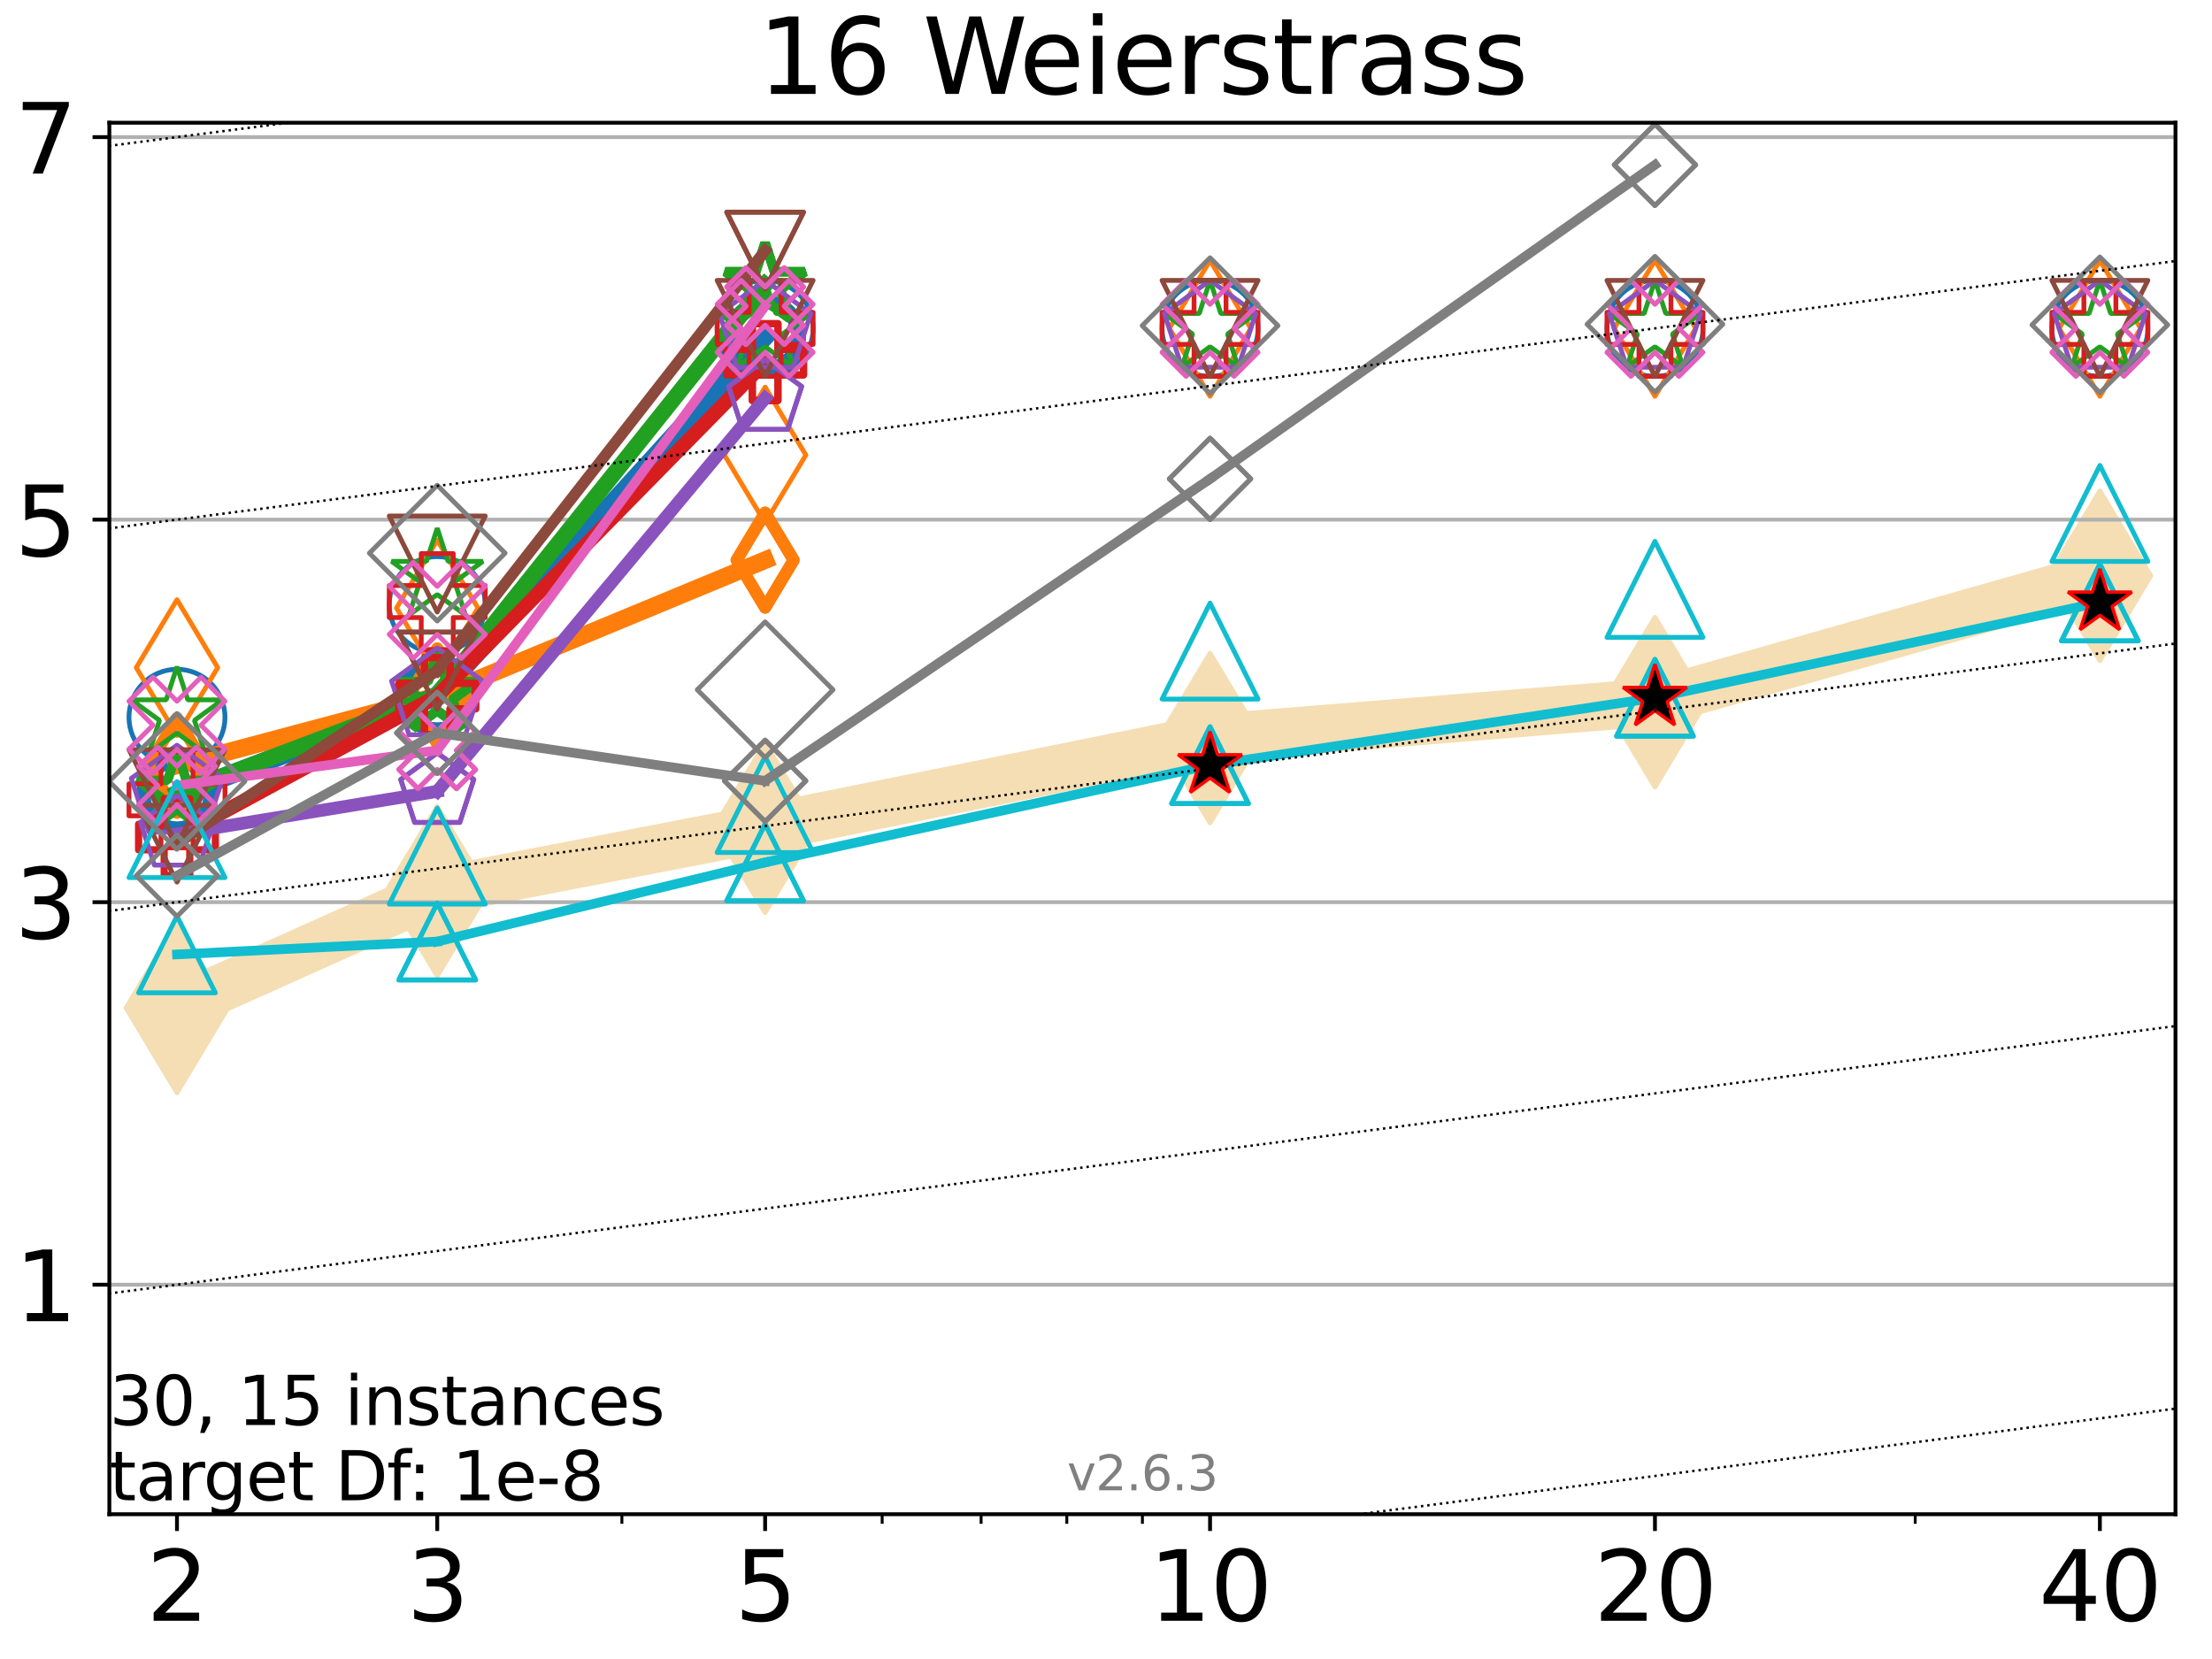 <?xml version="1.0" encoding="utf-8" standalone="no"?>
<!DOCTYPE svg PUBLIC "-//W3C//DTD SVG 1.1//EN"
  "http://www.w3.org/Graphics/SVG/1.1/DTD/svg11.dtd">
<svg xmlns:xlink="http://www.w3.org/1999/xlink" width="460.8pt" height="345.6pt" viewBox="0 0 460.8 345.6" xmlns="http://www.w3.org/2000/svg" version="1.1">
 <defs>
  <style type="text/css">*{stroke-linejoin: round; stroke-linecap: butt}</style>
 </defs>
 <g id="figure_1">
  <g id="patch_1">
   <path d="M 0 345.6 
L 460.8 345.6 
L 460.8 0 
L 0 0 
z
" style="fill: #ffffff"/>
  </g>
  <g id="axes_1">
   <g id="patch_2">
    <path d="M 22.78 315.44 
L 453.192 315.44 
L 453.192 25.56 
L 22.78 25.56 
z
" style="fill: #ffffff"/>
   </g>
   <g id="line2d_1">
    <path d="M 36.868 209.967 
L 91.085 185.636 
L 159.39 172.426 
L 252.074 153.742 
L 344.758 146.274 
L 437.443 119.944 
" clip-path="url(#p40b74fa0ca)" style="fill: none; stroke: #f5deb3; stroke-width: 10; stroke-linecap: square"/>
    <defs>
     <path id="mdf3f9cbedc" d="M -0 17.678 
L 10.607 0 
L 0 -17.678 
L -10.607 -0 
z
" style="stroke: #f5deb3; stroke-linejoin: miter"/>
    </defs>
    <g clip-path="url(#p40b74fa0ca)">
     <use xlink:href="#mdf3f9cbedc" x="36.868" y="209.967" style="fill: #f5deb3; stroke: #f5deb3; stroke-linejoin: miter"/>
     <use xlink:href="#mdf3f9cbedc" x="91.085" y="185.636" style="fill: #f5deb3; stroke: #f5deb3; stroke-linejoin: miter"/>
     <use xlink:href="#mdf3f9cbedc" x="159.39" y="172.426" style="fill: #f5deb3; stroke: #f5deb3; stroke-linejoin: miter"/>
     <use xlink:href="#mdf3f9cbedc" x="252.074" y="153.742" style="fill: #f5deb3; stroke: #f5deb3; stroke-linejoin: miter"/>
     <use xlink:href="#mdf3f9cbedc" x="344.758" y="146.274" style="fill: #f5deb3; stroke: #f5deb3; stroke-linejoin: miter"/>
     <use xlink:href="#mdf3f9cbedc" x="437.443" y="119.944" style="fill: #f5deb3; stroke: #f5deb3; stroke-linejoin: miter"/>
    </g>
   </g>
   <g id="matplotlib.axis_1">
    <g id="xtick_1">
     <g id="line2d_2">
      <defs>
       <path id="m8af1b971dd" d="M 0 0 
L 0 3.5 
" style="stroke: #000000; stroke-width: 0.8"/>
      </defs>
      <g>
       <use xlink:href="#m8af1b971dd" x="36.868" y="315.44" style="stroke: #000000; stroke-width: 0.8"/>
      </g>
     </g>
     <g id="text_1">
      <!-- 2 -->
      <g transform="translate(30.506 337.637) scale(0.2 -0.2)">
       <defs>
        <path id="DejaVuSans-32" d="M 1228 531 
L 3431 531 
L 3431 0 
L 469 0 
L 469 531 
Q 828 903 1448 1529 
Q 2069 2156 2228 2338 
Q 2531 2678 2651 2914 
Q 2772 3150 2772 3378 
Q 2772 3750 2511 3984 
Q 2250 4219 1831 4219 
Q 1534 4219 1204 4116 
Q 875 4013 500 3803 
L 500 4441 
Q 881 4594 1212 4672 
Q 1544 4750 1819 4750 
Q 2544 4750 2975 4387 
Q 3406 4025 3406 3419 
Q 3406 3131 3298 2873 
Q 3191 2616 2906 2266 
Q 2828 2175 2409 1742 
Q 1991 1309 1228 531 
z
" transform="scale(0.016)"/>
       </defs>
       <use xlink:href="#DejaVuSans-32"/>
      </g>
     </g>
    </g>
    <g id="xtick_2">
     <g id="line2d_3">
      <g>
       <use xlink:href="#m8af1b971dd" x="91.085" y="315.44" style="stroke: #000000; stroke-width: 0.8"/>
      </g>
     </g>
     <g id="text_2">
      <!-- 3 -->
      <g transform="translate(84.723 337.637) scale(0.2 -0.2)">
       <defs>
        <path id="DejaVuSans-33" d="M 2597 2516 
Q 3050 2419 3304 2112 
Q 3559 1806 3559 1356 
Q 3559 666 3084 287 
Q 2609 -91 1734 -91 
Q 1441 -91 1130 -33 
Q 819 25 488 141 
L 488 750 
Q 750 597 1062 519 
Q 1375 441 1716 441 
Q 2309 441 2620 675 
Q 2931 909 2931 1356 
Q 2931 1769 2642 2001 
Q 2353 2234 1838 2234 
L 1294 2234 
L 1294 2753 
L 1863 2753 
Q 2328 2753 2575 2939 
Q 2822 3125 2822 3475 
Q 2822 3834 2567 4026 
Q 2313 4219 1838 4219 
Q 1578 4219 1281 4162 
Q 984 4106 628 3988 
L 628 4550 
Q 988 4650 1302 4700 
Q 1616 4750 1894 4750 
Q 2613 4750 3031 4423 
Q 3450 4097 3450 3541 
Q 3450 3153 3228 2886 
Q 3006 2619 2597 2516 
z
" transform="scale(0.016)"/>
       </defs>
       <use xlink:href="#DejaVuSans-33"/>
      </g>
     </g>
    </g>
    <g id="xtick_3">
     <g id="line2d_4">
      <g>
       <use xlink:href="#m8af1b971dd" x="159.39" y="315.44" style="stroke: #000000; stroke-width: 0.8"/>
      </g>
     </g>
     <g id="text_3">
      <!-- 5 -->
      <g transform="translate(153.028 337.637) scale(0.2 -0.2)">
       <defs>
        <path id="DejaVuSans-35" d="M 691 4666 
L 3169 4666 
L 3169 4134 
L 1269 4134 
L 1269 2991 
Q 1406 3038 1543 3061 
Q 1681 3084 1819 3084 
Q 2600 3084 3056 2656 
Q 3513 2228 3513 1497 
Q 3513 744 3044 326 
Q 2575 -91 1722 -91 
Q 1428 -91 1123 -41 
Q 819 9 494 109 
L 494 744 
Q 775 591 1075 516 
Q 1375 441 1709 441 
Q 2250 441 2565 725 
Q 2881 1009 2881 1497 
Q 2881 1984 2565 2268 
Q 2250 2553 1709 2553 
Q 1456 2553 1204 2497 
Q 953 2441 691 2322 
L 691 4666 
z
" transform="scale(0.016)"/>
       </defs>
       <use xlink:href="#DejaVuSans-35"/>
      </g>
     </g>
    </g>
    <g id="xtick_4">
     <g id="line2d_5">
      <g>
       <use xlink:href="#m8af1b971dd" x="252.074" y="315.44" style="stroke: #000000; stroke-width: 0.8"/>
      </g>
     </g>
     <g id="text_4">
      <!-- 10 -->
      <g transform="translate(239.349 337.637) scale(0.2 -0.2)">
       <defs>
        <path id="DejaVuSans-31" d="M 794 531 
L 1825 531 
L 1825 4091 
L 703 3866 
L 703 4441 
L 1819 4666 
L 2450 4666 
L 2450 531 
L 3481 531 
L 3481 0 
L 794 0 
L 794 531 
z
" transform="scale(0.016)"/>
        <path id="DejaVuSans-30" d="M 2034 4250 
Q 1547 4250 1301 3770 
Q 1056 3291 1056 2328 
Q 1056 1369 1301 889 
Q 1547 409 2034 409 
Q 2525 409 2770 889 
Q 3016 1369 3016 2328 
Q 3016 3291 2770 3770 
Q 2525 4250 2034 4250 
z
M 2034 4750 
Q 2819 4750 3233 4129 
Q 3647 3509 3647 2328 
Q 3647 1150 3233 529 
Q 2819 -91 2034 -91 
Q 1250 -91 836 529 
Q 422 1150 422 2328 
Q 422 3509 836 4129 
Q 1250 4750 2034 4750 
z
" transform="scale(0.016)"/>
       </defs>
       <use xlink:href="#DejaVuSans-31"/>
       <use xlink:href="#DejaVuSans-30" x="63.623"/>
      </g>
     </g>
    </g>
    <g id="xtick_5">
     <g id="line2d_6">
      <g>
       <use xlink:href="#m8af1b971dd" x="344.758" y="315.44" style="stroke: #000000; stroke-width: 0.8"/>
      </g>
     </g>
     <g id="text_5">
      <!-- 20 -->
      <g transform="translate(332.033 337.637) scale(0.2 -0.2)">
       <use xlink:href="#DejaVuSans-32"/>
       <use xlink:href="#DejaVuSans-30" x="63.623"/>
      </g>
     </g>
    </g>
    <g id="xtick_6">
     <g id="line2d_7">
      <g>
       <use xlink:href="#m8af1b971dd" x="437.443" y="315.44" style="stroke: #000000; stroke-width: 0.8"/>
      </g>
     </g>
     <g id="text_6">
      <!-- 40 -->
      <g transform="translate(424.718 337.637) scale(0.2 -0.2)">
       <defs>
        <path id="DejaVuSans-34" d="M 2419 4116 
L 825 1625 
L 2419 1625 
L 2419 4116 
z
M 2253 4666 
L 3047 4666 
L 3047 1625 
L 3713 1625 
L 3713 1100 
L 3047 1100 
L 3047 0 
L 2419 0 
L 2419 1100 
L 313 1100 
L 313 1709 
L 2253 4666 
z
" transform="scale(0.016)"/>
       </defs>
       <use xlink:href="#DejaVuSans-34"/>
       <use xlink:href="#DejaVuSans-30" x="63.623"/>
      </g>
     </g>
    </g>
    <g id="xtick_7">
     <g id="line2d_8">
      <defs>
       <path id="m3b7f14363a" d="M 0 0 
L 0 2 
" style="stroke: #000000; stroke-width: 0.6"/>
      </defs>
      <g>
       <use xlink:href="#m3b7f14363a" x="129.552" y="315.44" style="stroke: #000000; stroke-width: 0.6"/>
      </g>
     </g>
    </g>
    <g id="xtick_8">
     <g id="line2d_9">
      <g>
       <use xlink:href="#m3b7f14363a" x="183.769" y="315.44" style="stroke: #000000; stroke-width: 0.6"/>
      </g>
     </g>
    </g>
    <g id="xtick_9">
     <g id="line2d_10">
      <g>
       <use xlink:href="#m3b7f14363a" x="204.381" y="315.44" style="stroke: #000000; stroke-width: 0.6"/>
      </g>
     </g>
    </g>
    <g id="xtick_10">
     <g id="line2d_11">
      <g>
       <use xlink:href="#m3b7f14363a" x="222.237" y="315.44" style="stroke: #000000; stroke-width: 0.6"/>
      </g>
     </g>
    </g>
    <g id="xtick_11">
     <g id="line2d_12">
      <g>
       <use xlink:href="#m3b7f14363a" x="237.986" y="315.44" style="stroke: #000000; stroke-width: 0.6"/>
      </g>
     </g>
    </g>
    <g id="xtick_12">
     <g id="line2d_13">
      <g>
       <use xlink:href="#m3b7f14363a" x="398.975" y="315.44" style="stroke: #000000; stroke-width: 0.6"/>
      </g>
     </g>
    </g>
   </g>
   <g id="matplotlib.axis_2">
    <g id="ytick_1">
     <g id="line2d_14">
      <path d="M 22.78 267.627 
L 453.192 267.627 
" clip-path="url(#p40b74fa0ca)" style="fill: none; stroke: #b0b0b0; stroke-width: 0.8; stroke-linecap: square"/>
     </g>
     <g id="line2d_15">
      <defs>
       <path id="m8e57fa9899" d="M 0 0 
L -3.5 0 
" style="stroke: #000000; stroke-width: 0.8"/>
      </defs>
      <g>
       <use xlink:href="#m8e57fa9899" x="22.78" y="267.627" style="stroke: #000000; stroke-width: 0.8"/>
      </g>
     </g>
     <g id="text_7">
      <!-- 1 -->
      <g transform="translate(3.055 275.226) scale(0.2 -0.2)">
       <use xlink:href="#DejaVuSans-31"/>
      </g>
     </g>
    </g>
    <g id="ytick_2">
     <g id="line2d_16">
      <path d="M 22.78 187.939 
L 453.192 187.939 
" clip-path="url(#p40b74fa0ca)" style="fill: none; stroke: #b0b0b0; stroke-width: 0.8; stroke-linecap: square"/>
     </g>
     <g id="line2d_17">
      <g>
       <use xlink:href="#m8e57fa9899" x="22.78" y="187.939" style="stroke: #000000; stroke-width: 0.8"/>
      </g>
     </g>
     <g id="text_8">
      <!-- 3 -->
      <g transform="translate(3.055 195.538) scale(0.2 -0.2)">
       <use xlink:href="#DejaVuSans-33"/>
      </g>
     </g>
    </g>
    <g id="ytick_3">
     <g id="line2d_18">
      <path d="M 22.78 108.251 
L 453.192 108.251 
" clip-path="url(#p40b74fa0ca)" style="fill: none; stroke: #b0b0b0; stroke-width: 0.8; stroke-linecap: square"/>
     </g>
     <g id="line2d_19">
      <g>
       <use xlink:href="#m8e57fa9899" x="22.78" y="108.251" style="stroke: #000000; stroke-width: 0.8"/>
      </g>
     </g>
     <g id="text_9">
      <!-- 5 -->
      <g transform="translate(3.055 115.849) scale(0.2 -0.2)">
       <use xlink:href="#DejaVuSans-35"/>
      </g>
     </g>
    </g>
    <g id="ytick_4">
     <g id="line2d_20">
      <path d="M 22.78 28.563 
L 453.192 28.563 
" clip-path="url(#p40b74fa0ca)" style="fill: none; stroke: #b0b0b0; stroke-width: 0.8; stroke-linecap: square"/>
     </g>
     <g id="line2d_21">
      <g>
       <use xlink:href="#m8e57fa9899" x="22.78" y="28.563" style="stroke: #000000; stroke-width: 0.8"/>
      </g>
     </g>
     <g id="text_10">
      <!-- 7 -->
      <g transform="translate(3.055 36.161) scale(0.2 -0.2)">
       <defs>
        <path id="DejaVuSans-37" d="M 525 4666 
L 3525 4666 
L 3525 4397 
L 1831 0 
L 1172 0 
L 2766 4134 
L 525 4134 
L 525 4666 
z
" transform="scale(0.016)"/>
       </defs>
       <use xlink:href="#DejaVuSans-37"/>
      </g>
     </g>
    </g>
   </g>
   <g id="line2d_22">
    <path d="M 36.868 165.608 
L 91.085 145.013 
" clip-path="url(#p40b74fa0ca)" style="fill: none; stroke: #1874b4; stroke-width: 4; stroke-linecap: square"/>
    <defs>
     <path id="m5eed716498" d="M 0 7 
C 1.856 7 3.637 6.262 4.95 4.95 
C 6.262 3.637 7 1.856 7 0 
C 7 -1.856 6.262 -3.637 4.95 -4.95 
C 3.637 -6.262 1.856 -7 0 -7 
C -1.856 -7 -3.637 -6.262 -4.95 -4.95 
C -6.262 -3.637 -7 -1.856 -7 0 
C -7 1.856 -6.262 3.637 -4.95 4.95 
C -3.637 6.262 -1.856 7 0 7 
z
" style="stroke: #1874b4; stroke-width: 3"/>
    </defs>
    <g clip-path="url(#p40b74fa0ca)">
     <use xlink:href="#m5eed716498" x="36.868" y="165.608" style="fill-opacity: 0; stroke: #1874b4; stroke-width: 3"/>
     <use xlink:href="#m5eed716498" x="91.085" y="145.013" style="fill-opacity: 0; stroke: #1874b4; stroke-width: 3"/>
    </g>
   </g>
   <g id="line2d_23">
    <path d="M 91.085 145.013 
L 159.39 69.967 
" clip-path="url(#p40b74fa0ca)" style="fill: none; stroke: #1874b4; stroke-width: 4; stroke-linecap: square"/>
    <g clip-path="url(#p40b74fa0ca)">
     <use xlink:href="#m5eed716498" x="91.085" y="145.013" style="fill-opacity: 0; stroke: #1874b4; stroke-width: 3"/>
     <use xlink:href="#m5eed716498" x="159.39" y="69.967" style="fill-opacity: 0; stroke: #1874b4; stroke-width: 3"/>
    </g>
   </g>
   <g id="line2d_24">
    <path d="M 159.39 69.967 
" clip-path="url(#p40b74fa0ca)" style="fill: none; stroke: #1874b4; stroke-width: 4; stroke-linecap: square"/>
    <g clip-path="url(#p40b74fa0ca)">
     <use xlink:href="#m5eed716498" x="159.39" y="69.967" style="fill-opacity: 0; stroke: #1874b4; stroke-width: 3"/>
    </g>
   </g>
   <g id="line2d_25"/>
   <g id="line2d_26">
    <defs>
     <path id="ma0c935ff58" d="M 0 10 
C 2.652 10 5.196 8.946 7.071 7.071 
C 8.946 5.196 10 2.652 10 0 
C 10 -2.652 8.946 -5.196 7.071 -7.071 
C 5.196 -8.946 2.652 -10 0 -10 
C -2.652 -10 -5.196 -8.946 -7.071 -7.071 
C -8.946 -5.196 -10 -2.652 -10 0 
C -10 2.652 -8.946 5.196 -7.071 7.071 
C -5.196 8.946 -2.652 10 0 10 
z
" style="stroke: #1874b4"/>
    </defs>
    <g clip-path="url(#p40b74fa0ca)">
     <use xlink:href="#ma0c935ff58" x="36.868" y="149.424" style="fill-opacity: 0; stroke: #1874b4"/>
     <use xlink:href="#ma0c935ff58" x="91.085" y="125.953" style="fill-opacity: 0; stroke: #1874b4"/>
     <use xlink:href="#ma0c935ff58" x="159.39" y="68.407" style="fill-opacity: 0; stroke: #1874b4"/>
     <use xlink:href="#ma0c935ff58" x="252.074" y="68.407" style="fill-opacity: 0; stroke: #1874b4"/>
     <use xlink:href="#ma0c935ff58" x="344.758" y="68.407" style="fill-opacity: 0; stroke: #1874b4"/>
     <use xlink:href="#ma0c935ff58" x="437.443" y="68.407" style="fill-opacity: 0; stroke: #1874b4"/>
    </g>
   </g>
   <g id="line2d_27">
    <path d="M 36.868 159.449 
L 91.085 144.985 
" clip-path="url(#p40b74fa0ca)" style="fill: none; stroke: #ff7d0b; stroke-width: 3.667; stroke-linecap: square"/>
    <defs>
     <path id="m98adb8d243" d="M -0 9.899 
L 5.94 0 
L 0 -9.899 
L -5.94 -0 
z
" style="stroke: #ff7d0b; stroke-width: 2.5; stroke-linejoin: miter"/>
    </defs>
    <g clip-path="url(#p40b74fa0ca)">
     <use xlink:href="#m98adb8d243" x="36.868" y="159.449" style="fill-opacity: 0; stroke: #ff7d0b; stroke-width: 2.5; stroke-linejoin: miter"/>
     <use xlink:href="#m98adb8d243" x="91.085" y="144.985" style="fill-opacity: 0; stroke: #ff7d0b; stroke-width: 2.5; stroke-linejoin: miter"/>
    </g>
   </g>
   <g id="line2d_28">
    <path d="M 91.085 144.985 
L 159.39 116.685 
" clip-path="url(#p40b74fa0ca)" style="fill: none; stroke: #ff7d0b; stroke-width: 3.667; stroke-linecap: square"/>
    <g clip-path="url(#p40b74fa0ca)">
     <use xlink:href="#m98adb8d243" x="91.085" y="144.985" style="fill-opacity: 0; stroke: #ff7d0b; stroke-width: 2.5; stroke-linejoin: miter"/>
     <use xlink:href="#m98adb8d243" x="159.39" y="116.685" style="fill-opacity: 0; stroke: #ff7d0b; stroke-width: 2.5; stroke-linejoin: miter"/>
    </g>
   </g>
   <g id="line2d_29">
    <path d="M 159.39 116.685 
" clip-path="url(#p40b74fa0ca)" style="fill: none; stroke: #ff7d0b; stroke-width: 3.667; stroke-linecap: square"/>
    <g clip-path="url(#p40b74fa0ca)">
     <use xlink:href="#m98adb8d243" x="159.39" y="116.685" style="fill-opacity: 0; stroke: #ff7d0b; stroke-width: 2.5; stroke-linejoin: miter"/>
    </g>
   </g>
   <g id="line2d_30"/>
   <g id="line2d_31">
    <defs>
     <path id="m7ae8dd7a7e" d="M -0 14.142 
L 8.485 0 
L -0 -14.142 
L -8.485 -0 
z
" style="stroke: #ff7d0b; stroke-linejoin: miter"/>
    </defs>
    <g clip-path="url(#p40b74fa0ca)">
     <use xlink:href="#m7ae8dd7a7e" x="36.868" y="139.076" style="fill-opacity: 0; stroke: #ff7d0b; stroke-linejoin: miter"/>
     <use xlink:href="#m7ae8dd7a7e" x="91.085" y="126.663" style="fill-opacity: 0; stroke: #ff7d0b; stroke-linejoin: miter"/>
     <use xlink:href="#m7ae8dd7a7e" x="159.39" y="94.79" style="fill-opacity: 0; stroke: #ff7d0b; stroke-linejoin: miter"/>
     <use xlink:href="#m7ae8dd7a7e" x="252.074" y="68.407" style="fill-opacity: 0; stroke: #ff7d0b; stroke-linejoin: miter"/>
     <use xlink:href="#m7ae8dd7a7e" x="344.758" y="68.407" style="fill-opacity: 0; stroke: #ff7d0b; stroke-linejoin: miter"/>
     <use xlink:href="#m7ae8dd7a7e" x="437.443" y="68.407" style="fill-opacity: 0; stroke: #ff7d0b; stroke-linejoin: miter"/>
    </g>
   </g>
   <g id="line2d_32">
    <path d="M 36.868 165.247 
L 91.085 144.716 
" clip-path="url(#p40b74fa0ca)" style="fill: none; stroke: #22a022; stroke-width: 3.333; stroke-linecap: square"/>
    <defs>
     <path id="m38ce4db4f9" d="M 0 -8.7 
L -1.953 -2.688 
L -8.274 -2.688 
L -3.16 1.027 
L -5.114 7.038 
L -0 3.323 
L 5.114 7.038 
L 3.16 1.027 
L 8.274 -2.688 
L 1.953 -2.688 
z
" style="stroke: #22a022; stroke-width: 2; stroke-linejoin: bevel"/>
    </defs>
    <g clip-path="url(#p40b74fa0ca)">
     <use xlink:href="#m38ce4db4f9" x="36.868" y="165.247" style="fill-opacity: 0; stroke: #22a022; stroke-width: 2; stroke-linejoin: bevel"/>
     <use xlink:href="#m38ce4db4f9" x="91.085" y="144.716" style="fill-opacity: 0; stroke: #22a022; stroke-width: 2; stroke-linejoin: bevel"/>
    </g>
   </g>
   <g id="line2d_33">
    <path d="M 91.085 144.716 
L 159.39 59.298 
" clip-path="url(#p40b74fa0ca)" style="fill: none; stroke: #22a022; stroke-width: 3.333; stroke-linecap: square"/>
    <g clip-path="url(#p40b74fa0ca)">
     <use xlink:href="#m38ce4db4f9" x="91.085" y="144.716" style="fill-opacity: 0; stroke: #22a022; stroke-width: 2; stroke-linejoin: bevel"/>
     <use xlink:href="#m38ce4db4f9" x="159.39" y="59.298" style="fill-opacity: 0; stroke: #22a022; stroke-width: 2; stroke-linejoin: bevel"/>
    </g>
   </g>
   <g id="line2d_34">
    <path d="M 159.39 59.298 
" clip-path="url(#p40b74fa0ca)" style="fill: none; stroke: #22a022; stroke-width: 3.333; stroke-linecap: square"/>
    <g clip-path="url(#p40b74fa0ca)">
     <use xlink:href="#m38ce4db4f9" x="159.39" y="59.298" style="fill-opacity: 0; stroke: #22a022; stroke-width: 2; stroke-linejoin: bevel"/>
    </g>
   </g>
   <g id="line2d_35"/>
   <g id="line2d_36">
    <defs>
     <path id="mad0498786a" d="M 0 -10 
L -2.245 -3.09 
L -9.511 -3.09 
L -3.633 1.18 
L -5.878 8.09 
L -0 3.82 
L 5.878 8.09 
L 3.633 1.18 
L 9.511 -3.09 
L 2.245 -3.09 
z
" style="stroke: #22a022; stroke-linejoin: bevel"/>
    </defs>
    <g clip-path="url(#p40b74fa0ca)">
     <use xlink:href="#mad0498786a" x="36.868" y="148.883" style="fill-opacity: 0; stroke: #22a022; stroke-linejoin: bevel"/>
     <use xlink:href="#mad0498786a" x="91.085" y="120.035" style="fill-opacity: 0; stroke: #22a022; stroke-linejoin: bevel"/>
     <use xlink:href="#mad0498786a" x="159.39" y="68.407" style="fill-opacity: 0; stroke: #22a022; stroke-linejoin: bevel"/>
     <use xlink:href="#mad0498786a" x="252.074" y="68.407" style="fill-opacity: 0; stroke: #22a022; stroke-linejoin: bevel"/>
     <use xlink:href="#mad0498786a" x="344.758" y="68.407" style="fill-opacity: 0; stroke: #22a022; stroke-linejoin: bevel"/>
     <use xlink:href="#mad0498786a" x="437.443" y="68.407" style="fill-opacity: 0; stroke: #22a022; stroke-linejoin: bevel"/>
    </g>
   </g>
   <g id="line2d_37">
    <path d="M 36.868 174.371 
L 91.085 145 
" clip-path="url(#p40b74fa0ca)" style="fill: none; stroke: #d61e1f; stroke-width: 3; stroke-linecap: square"/>
    <defs>
     <path id="meb7c144db3" d="M -2.667 8 
L 2.667 8 
L 2.667 2.667 
L 8 2.667 
L 8 -2.667 
L 2.667 -2.667 
L 2.667 -8 
L -2.667 -8 
L -2.667 -2.667 
L -8 -2.667 
L -8 2.667 
L -2.667 2.667 
z
" style="stroke: #d61e1f; stroke-width: 1.5; stroke-linejoin: miter"/>
    </defs>
    <g clip-path="url(#p40b74fa0ca)">
     <use xlink:href="#meb7c144db3" x="36.868" y="174.371" style="fill-opacity: 0; stroke: #d61e1f; stroke-width: 1.5; stroke-linejoin: miter"/>
     <use xlink:href="#meb7c144db3" x="91.085" y="145" style="fill-opacity: 0; stroke: #d61e1f; stroke-width: 1.5; stroke-linejoin: miter"/>
    </g>
   </g>
   <g id="line2d_38">
    <path d="M 91.085 145 
L 159.39 75.432 
" clip-path="url(#p40b74fa0ca)" style="fill: none; stroke: #d61e1f; stroke-width: 3; stroke-linecap: square"/>
    <g clip-path="url(#p40b74fa0ca)">
     <use xlink:href="#meb7c144db3" x="91.085" y="145" style="fill-opacity: 0; stroke: #d61e1f; stroke-width: 1.5; stroke-linejoin: miter"/>
     <use xlink:href="#meb7c144db3" x="159.39" y="75.432" style="fill-opacity: 0; stroke: #d61e1f; stroke-width: 1.5; stroke-linejoin: miter"/>
    </g>
   </g>
   <g id="line2d_39">
    <path d="M 159.39 75.432 
" clip-path="url(#p40b74fa0ca)" style="fill: none; stroke: #d61e1f; stroke-width: 3; stroke-linecap: square"/>
    <g clip-path="url(#p40b74fa0ca)">
     <use xlink:href="#meb7c144db3" x="159.39" y="75.432" style="fill-opacity: 0; stroke: #d61e1f; stroke-width: 1.5; stroke-linejoin: miter"/>
    </g>
   </g>
   <g id="line2d_40"/>
   <g id="line2d_41">
    <defs>
     <path id="m09abddeb69" d="M -3.333 10 
L 3.333 10 
L 3.333 3.333 
L 10 3.333 
L 10 -3.333 
L 3.333 -3.333 
L 3.333 -10 
L -3.333 -10 
L -3.333 -3.333 
L -10 -3.333 
L -10 3.333 
L -3.333 3.333 
z
" style="stroke: #d61e1f; stroke-linejoin: miter"/>
    </defs>
    <g clip-path="url(#p40b74fa0ca)">
     <use xlink:href="#m09abddeb69" x="36.868" y="166.621" style="fill-opacity: 0; stroke: #d61e1f; stroke-linejoin: miter"/>
     <use xlink:href="#m09abddeb69" x="91.085" y="125.313" style="fill-opacity: 0; stroke: #d61e1f; stroke-linejoin: miter"/>
     <use xlink:href="#m09abddeb69" x="159.39" y="68.407" style="fill-opacity: 0; stroke: #d61e1f; stroke-linejoin: miter"/>
     <use xlink:href="#m09abddeb69" x="252.074" y="68.407" style="fill-opacity: 0; stroke: #d61e1f; stroke-linejoin: miter"/>
     <use xlink:href="#m09abddeb69" x="344.758" y="68.407" style="fill-opacity: 0; stroke: #d61e1f; stroke-linejoin: miter"/>
     <use xlink:href="#m09abddeb69" x="437.443" y="68.407" style="fill-opacity: 0; stroke: #d61e1f; stroke-linejoin: miter"/>
    </g>
   </g>
   <g id="line2d_42">
    <path d="M 36.868 173.745 
L 91.085 164.853 
" clip-path="url(#p40b74fa0ca)" style="fill: none; stroke: #8a52bd; stroke-width: 2.667; stroke-linecap: square"/>
    <defs>
     <path id="m1cf2a3f881" d="M 0 -8 
L -7.608 -2.472 
L -4.702 6.472 
L 4.702 6.472 
L 7.608 -2.472 
z
" style="stroke: #8a52bd; stroke-linejoin: miter"/>
    </defs>
    <g clip-path="url(#p40b74fa0ca)">
     <use xlink:href="#m1cf2a3f881" x="36.868" y="173.745" style="fill-opacity: 0; stroke: #8a52bd; stroke-linejoin: miter"/>
     <use xlink:href="#m1cf2a3f881" x="91.085" y="164.853" style="fill-opacity: 0; stroke: #8a52bd; stroke-linejoin: miter"/>
    </g>
   </g>
   <g id="line2d_43">
    <path d="M 91.085 164.853 
L 159.39 82.975 
" clip-path="url(#p40b74fa0ca)" style="fill: none; stroke: #8a52bd; stroke-width: 2.667; stroke-linecap: square"/>
    <g clip-path="url(#p40b74fa0ca)">
     <use xlink:href="#m1cf2a3f881" x="91.085" y="164.853" style="fill-opacity: 0; stroke: #8a52bd; stroke-linejoin: miter"/>
     <use xlink:href="#m1cf2a3f881" x="159.39" y="82.975" style="fill-opacity: 0; stroke: #8a52bd; stroke-linejoin: miter"/>
    </g>
   </g>
   <g id="line2d_44">
    <path d="M 159.39 82.975 
" clip-path="url(#p40b74fa0ca)" style="fill: none; stroke: #8a52bd; stroke-width: 2.667; stroke-linecap: square"/>
    <g clip-path="url(#p40b74fa0ca)">
     <use xlink:href="#m1cf2a3f881" x="159.39" y="82.975" style="fill-opacity: 0; stroke: #8a52bd; stroke-linejoin: miter"/>
    </g>
   </g>
   <g id="line2d_45"/>
   <g id="line2d_46">
    <defs>
     <path id="m8d093a759d" d="M 0 -10 
L -9.511 -3.09 
L -5.878 8.09 
L 5.878 8.09 
L 9.511 -3.09 
z
" style="stroke: #8a52bd; stroke-linejoin: miter"/>
    </defs>
    <g clip-path="url(#p40b74fa0ca)">
     <use xlink:href="#m8d093a759d" x="36.868" y="165.237" style="fill-opacity: 0; stroke: #8a52bd; stroke-linejoin: miter"/>
     <use xlink:href="#m8d093a759d" x="91.085" y="144.971" style="fill-opacity: 0; stroke: #8a52bd; stroke-linejoin: miter"/>
     <use xlink:href="#m8d093a759d" x="159.39" y="68.407" style="fill-opacity: 0; stroke: #8a52bd; stroke-linejoin: miter"/>
     <use xlink:href="#m8d093a759d" x="252.074" y="68.407" style="fill-opacity: 0; stroke: #8a52bd; stroke-linejoin: miter"/>
     <use xlink:href="#m8d093a759d" x="344.758" y="68.407" style="fill-opacity: 0; stroke: #8a52bd; stroke-linejoin: miter"/>
     <use xlink:href="#m8d093a759d" x="437.443" y="68.407" style="fill-opacity: 0; stroke: #8a52bd; stroke-linejoin: miter"/>
    </g>
   </g>
   <g id="line2d_47">
    <path d="M 36.868 175.753 
L 91.085 139.679 
" clip-path="url(#p40b74fa0ca)" style="fill: none; stroke: #8c493c; stroke-width: 2.333; stroke-linecap: square"/>
    <defs>
     <path id="mbe75e8552a" d="M -0 8 
L 8 -8 
L -8 -8 
z
" style="stroke: #8c493c; stroke-linejoin: miter"/>
    </defs>
    <g clip-path="url(#p40b74fa0ca)">
     <use xlink:href="#mbe75e8552a" x="36.868" y="175.753" style="fill-opacity: 0; stroke: #8c493c; stroke-linejoin: miter"/>
     <use xlink:href="#mbe75e8552a" x="91.085" y="139.679" style="fill-opacity: 0; stroke: #8c493c; stroke-linejoin: miter"/>
    </g>
   </g>
   <g id="line2d_48">
    <path d="M 91.085 139.679 
L 159.39 52.207 
" clip-path="url(#p40b74fa0ca)" style="fill: none; stroke: #8c493c; stroke-width: 2.333; stroke-linecap: square"/>
    <g clip-path="url(#p40b74fa0ca)">
     <use xlink:href="#mbe75e8552a" x="91.085" y="139.679" style="fill-opacity: 0; stroke: #8c493c; stroke-linejoin: miter"/>
     <use xlink:href="#mbe75e8552a" x="159.39" y="52.207" style="fill-opacity: 0; stroke: #8c493c; stroke-linejoin: miter"/>
    </g>
   </g>
   <g id="line2d_49">
    <path d="M 159.39 52.207 
" clip-path="url(#p40b74fa0ca)" style="fill: none; stroke: #8c493c; stroke-width: 2.333; stroke-linecap: square"/>
    <g clip-path="url(#p40b74fa0ca)">
     <use xlink:href="#mbe75e8552a" x="159.39" y="52.207" style="fill-opacity: 0; stroke: #8c493c; stroke-linejoin: miter"/>
    </g>
   </g>
   <g id="line2d_50"/>
   <g id="line2d_51">
    <defs>
     <path id="md75873d7ff" d="M -0 10 
L 10 -10 
L -10 -10 
z
" style="stroke: #8c493c; stroke-linejoin: miter"/>
    </defs>
    <g clip-path="url(#p40b74fa0ca)">
     <use xlink:href="#md75873d7ff" x="36.868" y="166.177" style="fill-opacity: 0; stroke: #8c493c; stroke-linejoin: miter"/>
     <use xlink:href="#md75873d7ff" x="91.085" y="117.495" style="fill-opacity: 0; stroke: #8c493c; stroke-linejoin: miter"/>
     <use xlink:href="#md75873d7ff" x="159.39" y="68.407" style="fill-opacity: 0; stroke: #8c493c; stroke-linejoin: miter"/>
     <use xlink:href="#md75873d7ff" x="252.074" y="68.407" style="fill-opacity: 0; stroke: #8c493c; stroke-linejoin: miter"/>
     <use xlink:href="#md75873d7ff" x="344.758" y="68.407" style="fill-opacity: 0; stroke: #8c493c; stroke-linejoin: miter"/>
     <use xlink:href="#md75873d7ff" x="437.443" y="68.407" style="fill-opacity: 0; stroke: #8c493c; stroke-linejoin: miter"/>
    </g>
   </g>
   <g id="line2d_52">
    <path d="M 36.868 163.638 
L 91.085 156.306 
" clip-path="url(#p40b74fa0ca)" style="fill: none; stroke: #e35fbb; stroke-width: 2; stroke-linecap: square"/>
    <defs>
     <path id="m023562102a" d="M -4 8 
L 0 4 
L 4 8 
L 8 4 
L 4 0 
L 8 -4 
L 4 -8 
L 0 -4 
L -4 -8 
L -8 -4 
L -4 0 
L -8 4 
z
" style="stroke: #e35fbb; stroke-linejoin: miter"/>
    </defs>
    <g clip-path="url(#p40b74fa0ca)">
     <use xlink:href="#m023562102a" x="36.868" y="163.638" style="fill-opacity: 0; stroke: #e35fbb; stroke-linejoin: miter"/>
     <use xlink:href="#m023562102a" x="91.085" y="156.306" style="fill-opacity: 0; stroke: #e35fbb; stroke-linejoin: miter"/>
    </g>
   </g>
   <g id="line2d_53">
    <path d="M 91.085 156.306 
L 159.39 63.777 
" clip-path="url(#p40b74fa0ca)" style="fill: none; stroke: #e35fbb; stroke-width: 2; stroke-linecap: square"/>
    <g clip-path="url(#p40b74fa0ca)">
     <use xlink:href="#m023562102a" x="91.085" y="156.306" style="fill-opacity: 0; stroke: #e35fbb; stroke-linejoin: miter"/>
     <use xlink:href="#m023562102a" x="159.39" y="63.777" style="fill-opacity: 0; stroke: #e35fbb; stroke-linejoin: miter"/>
    </g>
   </g>
   <g id="line2d_54">
    <path d="M 159.39 63.777 
" clip-path="url(#p40b74fa0ca)" style="fill: none; stroke: #e35fbb; stroke-width: 2; stroke-linecap: square"/>
    <g clip-path="url(#p40b74fa0ca)">
     <use xlink:href="#m023562102a" x="159.39" y="63.777" style="fill-opacity: 0; stroke: #e35fbb; stroke-linejoin: miter"/>
    </g>
   </g>
   <g id="line2d_55"/>
   <g id="line2d_56">
    <defs>
     <path id="m85955c4477" d="M -5 10 
L 0 5 
L 5 10 
L 10 5 
L 5 0 
L 10 -5 
L 5 -10 
L 0 -5 
L -5 -10 
L -10 -5 
L -5 0 
L -10 5 
z
" style="stroke: #e35fbb; stroke-linejoin: miter"/>
    </defs>
    <g clip-path="url(#p40b74fa0ca)">
     <use xlink:href="#m85955c4477" x="36.868" y="151.073" style="fill-opacity: 0; stroke: #e35fbb; stroke-linejoin: miter"/>
     <use xlink:href="#m85955c4477" x="91.085" y="127.15" style="fill-opacity: 0; stroke: #e35fbb; stroke-linejoin: miter"/>
     <use xlink:href="#m85955c4477" x="159.39" y="68.389" style="fill-opacity: 0; stroke: #e35fbb; stroke-linejoin: miter"/>
     <use xlink:href="#m85955c4477" x="252.074" y="68.398" style="fill-opacity: 0; stroke: #e35fbb; stroke-linejoin: miter"/>
     <use xlink:href="#m85955c4477" x="344.758" y="68.401" style="fill-opacity: 0; stroke: #e35fbb; stroke-linejoin: miter"/>
     <use xlink:href="#m85955c4477" x="437.443" y="68.402" style="fill-opacity: 0; stroke: #e35fbb; stroke-linejoin: miter"/>
    </g>
   </g>
   <g id="line2d_57">
    <path d="M 36.868 198.82 
L 91.085 196.142 
" clip-path="url(#p40b74fa0ca)" style="fill: none; stroke: #11bdcf; stroke-width: 2; stroke-linecap: square"/>
    <defs>
     <path id="me1a1c94e7f" d="M 0 -8 
L -8 8 
L 8 8 
z
" style="stroke: #11bdcf; stroke-linejoin: miter"/>
    </defs>
    <g clip-path="url(#p40b74fa0ca)">
     <use xlink:href="#me1a1c94e7f" x="36.868" y="198.82" style="fill-opacity: 0; stroke: #11bdcf; stroke-linejoin: miter"/>
     <use xlink:href="#me1a1c94e7f" x="91.085" y="196.142" style="fill-opacity: 0; stroke: #11bdcf; stroke-linejoin: miter"/>
    </g>
   </g>
   <g id="line2d_58">
    <path d="M 91.085 196.142 
L 159.39 179.66 
" clip-path="url(#p40b74fa0ca)" style="fill: none; stroke: #11bdcf; stroke-width: 2; stroke-linecap: square"/>
    <g clip-path="url(#p40b74fa0ca)">
     <use xlink:href="#me1a1c94e7f" x="91.085" y="196.142" style="fill-opacity: 0; stroke: #11bdcf; stroke-linejoin: miter"/>
     <use xlink:href="#me1a1c94e7f" x="159.39" y="179.66" style="fill-opacity: 0; stroke: #11bdcf; stroke-linejoin: miter"/>
    </g>
   </g>
   <g id="line2d_59">
    <path d="M 159.39 179.66 
L 252.074 159.396 
" clip-path="url(#p40b74fa0ca)" style="fill: none; stroke: #11bdcf; stroke-width: 2; stroke-linecap: square"/>
    <g clip-path="url(#p40b74fa0ca)">
     <use xlink:href="#me1a1c94e7f" x="159.39" y="179.66" style="fill-opacity: 0; stroke: #11bdcf; stroke-linejoin: miter"/>
     <use xlink:href="#me1a1c94e7f" x="252.074" y="159.396" style="fill-opacity: 0; stroke: #11bdcf; stroke-linejoin: miter"/>
    </g>
   </g>
   <g id="line2d_60">
    <path d="M 252.074 159.396 
L 344.758 145.363 
" clip-path="url(#p40b74fa0ca)" style="fill: none; stroke: #11bdcf; stroke-width: 2; stroke-linecap: square"/>
    <g clip-path="url(#p40b74fa0ca)">
     <use xlink:href="#me1a1c94e7f" x="252.074" y="159.396" style="fill-opacity: 0; stroke: #11bdcf; stroke-linejoin: miter"/>
     <use xlink:href="#me1a1c94e7f" x="344.758" y="145.363" style="fill-opacity: 0; stroke: #11bdcf; stroke-linejoin: miter"/>
    </g>
   </g>
   <g id="line2d_61">
    <path d="M 344.758 145.363 
L 437.443 125.508 
" clip-path="url(#p40b74fa0ca)" style="fill: none; stroke: #11bdcf; stroke-width: 2; stroke-linecap: square"/>
    <g clip-path="url(#p40b74fa0ca)">
     <use xlink:href="#me1a1c94e7f" x="344.758" y="145.363" style="fill-opacity: 0; stroke: #11bdcf; stroke-linejoin: miter"/>
     <use xlink:href="#me1a1c94e7f" x="437.443" y="125.508" style="fill-opacity: 0; stroke: #11bdcf; stroke-linejoin: miter"/>
    </g>
   </g>
   <g id="line2d_62">
    <path d="M 437.443 125.508 
" clip-path="url(#p40b74fa0ca)" style="fill: none; stroke: #11bdcf; stroke-width: 2; stroke-linecap: square"/>
    <g clip-path="url(#p40b74fa0ca)">
     <use xlink:href="#me1a1c94e7f" x="437.443" y="125.508" style="fill-opacity: 0; stroke: #11bdcf; stroke-linejoin: miter"/>
    </g>
   </g>
   <g id="line2d_63"/>
   <g id="line2d_64">
    <defs>
     <path id="m3a5e192bc2" d="M 0 -10 
L -10 10 
L 10 10 
z
" style="stroke: #11bdcf; stroke-linejoin: miter"/>
    </defs>
    <g clip-path="url(#p40b74fa0ca)">
     <use xlink:href="#m3a5e192bc2" x="36.868" y="172.812" style="fill-opacity: 0; stroke: #11bdcf; stroke-linejoin: miter"/>
     <use xlink:href="#m3a5e192bc2" x="91.085" y="178.338" style="fill-opacity: 0; stroke: #11bdcf; stroke-linejoin: miter"/>
     <use xlink:href="#m3a5e192bc2" x="159.39" y="167.591" style="fill-opacity: 0; stroke: #11bdcf; stroke-linejoin: miter"/>
     <use xlink:href="#m3a5e192bc2" x="252.074" y="135.636" style="fill-opacity: 0; stroke: #11bdcf; stroke-linejoin: miter"/>
     <use xlink:href="#m3a5e192bc2" x="344.758" y="122.774" style="fill-opacity: 0; stroke: #11bdcf; stroke-linejoin: miter"/>
     <use xlink:href="#m3a5e192bc2" x="437.443" y="106.953" style="fill-opacity: 0; stroke: #11bdcf; stroke-linejoin: miter"/>
    </g>
   </g>
   <g id="line2d_65">
    <path d="M 36.868 182.422 
L 91.085 152.677 
" clip-path="url(#p40b74fa0ca)" style="fill: none; stroke: #7f7f7f; stroke-width: 2; stroke-linecap: square"/>
    <defs>
     <path id="mc8cd2e22d3" d="M -0 8.485 
L 8.485 0 
L 0 -8.485 
L -8.485 -0 
z
" style="stroke: #7f7f7f; stroke-linejoin: miter"/>
    </defs>
    <g clip-path="url(#p40b74fa0ca)">
     <use xlink:href="#mc8cd2e22d3" x="36.868" y="182.422" style="fill-opacity: 0; stroke: #7f7f7f; stroke-linejoin: miter"/>
     <use xlink:href="#mc8cd2e22d3" x="91.085" y="152.677" style="fill-opacity: 0; stroke: #7f7f7f; stroke-linejoin: miter"/>
    </g>
   </g>
   <g id="line2d_66">
    <path d="M 91.085 152.677 
L 159.39 162.668 
" clip-path="url(#p40b74fa0ca)" style="fill: none; stroke: #7f7f7f; stroke-width: 2; stroke-linecap: square"/>
    <g clip-path="url(#p40b74fa0ca)">
     <use xlink:href="#mc8cd2e22d3" x="91.085" y="152.677" style="fill-opacity: 0; stroke: #7f7f7f; stroke-linejoin: miter"/>
     <use xlink:href="#mc8cd2e22d3" x="159.39" y="162.668" style="fill-opacity: 0; stroke: #7f7f7f; stroke-linejoin: miter"/>
    </g>
   </g>
   <g id="line2d_67">
    <path d="M 159.39 162.668 
L 252.074 99.763 
" clip-path="url(#p40b74fa0ca)" style="fill: none; stroke: #7f7f7f; stroke-width: 2; stroke-linecap: square"/>
    <g clip-path="url(#p40b74fa0ca)">
     <use xlink:href="#mc8cd2e22d3" x="159.39" y="162.668" style="fill-opacity: 0; stroke: #7f7f7f; stroke-linejoin: miter"/>
     <use xlink:href="#mc8cd2e22d3" x="252.074" y="99.763" style="fill-opacity: 0; stroke: #7f7f7f; stroke-linejoin: miter"/>
    </g>
   </g>
   <g id="line2d_68">
    <path d="M 252.074 99.763 
L 344.758 34.341 
" clip-path="url(#p40b74fa0ca)" style="fill: none; stroke: #7f7f7f; stroke-width: 2; stroke-linecap: square"/>
    <g clip-path="url(#p40b74fa0ca)">
     <use xlink:href="#mc8cd2e22d3" x="252.074" y="99.763" style="fill-opacity: 0; stroke: #7f7f7f; stroke-linejoin: miter"/>
     <use xlink:href="#mc8cd2e22d3" x="344.758" y="34.341" style="fill-opacity: 0; stroke: #7f7f7f; stroke-linejoin: miter"/>
    </g>
   </g>
   <g id="line2d_69">
    <path d="M 344.758 34.341 
" clip-path="url(#p40b74fa0ca)" style="fill: none; stroke: #7f7f7f; stroke-width: 2; stroke-linecap: square"/>
    <g clip-path="url(#p40b74fa0ca)">
     <use xlink:href="#mc8cd2e22d3" x="344.758" y="34.341" style="fill-opacity: 0; stroke: #7f7f7f; stroke-linejoin: miter"/>
    </g>
   </g>
   <g id="line2d_70"/>
   <g id="line2d_71">
    <defs>
     <path id="mbcc094dfdb" d="M -0 14.142 
L 14.142 0 
L 0 -14.142 
L -14.142 -0 
z
" style="stroke: #7f7f7f; stroke-linejoin: miter"/>
    </defs>
    <g clip-path="url(#p40b74fa0ca)">
     <use xlink:href="#mbcc094dfdb" x="36.868" y="162.782" style="fill-opacity: 0; stroke: #7f7f7f; stroke-linejoin: miter"/>
     <use xlink:href="#mbcc094dfdb" x="91.085" y="115.226" style="fill-opacity: 0; stroke: #7f7f7f; stroke-linejoin: miter"/>
     <use xlink:href="#mbcc094dfdb" x="159.39" y="143.689" style="fill-opacity: 0; stroke: #7f7f7f; stroke-linejoin: miter"/>
     <use xlink:href="#mbcc094dfdb" x="252.074" y="67.844" style="fill-opacity: 0; stroke: #7f7f7f; stroke-linejoin: miter"/>
     <use xlink:href="#mbcc094dfdb" x="344.758" y="67.545" style="fill-opacity: 0; stroke: #7f7f7f; stroke-linejoin: miter"/>
     <use xlink:href="#mbcc094dfdb" x="437.443" y="67.674" style="fill-opacity: 0; stroke: #7f7f7f; stroke-linejoin: miter"/>
    </g>
   </g>
   <g id="line2d_72">
    <defs>
     <path id="mc7eeb3f0ed" d="M 0 -7 
L -1.572 -2.163 
L -6.657 -2.163 
L -2.543 0.826 
L -4.114 5.663 
L -0 2.674 
L 4.114 5.663 
L 2.543 0.826 
L 6.657 -2.163 
L 1.572 -2.163 
z
" style="stroke: #ff0000; stroke-width: 0.7; stroke-linejoin: bevel"/>
    </defs>
    <g clip-path="url(#p40b74fa0ca)">
     <use xlink:href="#mc7eeb3f0ed" x="252.074" y="159.396" style="stroke: #ff0000; stroke-width: 0.7; stroke-linejoin: bevel"/>
     <use xlink:href="#mc7eeb3f0ed" x="344.758" y="145.363" style="stroke: #ff0000; stroke-width: 0.7; stroke-linejoin: bevel"/>
     <use xlink:href="#mc7eeb3f0ed" x="437.443" y="125.508" style="stroke: #ff0000; stroke-width: 0.7; stroke-linejoin: bevel"/>
    </g>
   </g>
   <g id="line2d_73">
    <path d="M 42.395 346.6 
L 461.8 292.325 
" clip-path="url(#p40b74fa0ca)" style="fill: none; stroke-dasharray: 0.5,0.825; stroke-dashoffset: 0; stroke: #000000; stroke-width: 0.5"/>
   </g>
   <g id="line2d_74">
    <path d="M -1 272.528 
L 461.8 212.637 
" clip-path="url(#p40b74fa0ca)" style="fill: none; stroke-dasharray: 0.5,0.825; stroke-dashoffset: 0; stroke: #000000; stroke-width: 0.5"/>
   </g>
   <g id="line2d_75">
    <path d="M -1 192.84 
L 461.8 132.949 
" clip-path="url(#p40b74fa0ca)" style="fill: none; stroke-dasharray: 0.5,0.825; stroke-dashoffset: 0; stroke: #000000; stroke-width: 0.5"/>
   </g>
   <g id="line2d_76">
    <path d="M -1 113.152 
L 461.8 53.261 
" clip-path="url(#p40b74fa0ca)" style="fill: none; stroke-dasharray: 0.5,0.825; stroke-dashoffset: 0; stroke: #000000; stroke-width: 0.5"/>
   </g>
   <g id="line2d_77">
    <path d="M -1 33.464 
L 265.313 -1 
" clip-path="url(#p40b74fa0ca)" style="fill: none; stroke-dasharray: 0.5,0.825; stroke-dashoffset: 0; stroke: #000000; stroke-width: 0.5"/>
   </g>
   <g id="patch_3">
    <path d="M 22.78 315.44 
L 22.78 25.56 
" style="fill: none; stroke: #000000; stroke-width: 0.8; stroke-linejoin: miter; stroke-linecap: square"/>
   </g>
   <g id="patch_4">
    <path d="M 453.192 315.44 
L 453.192 25.56 
" style="fill: none; stroke: #000000; stroke-width: 0.8; stroke-linejoin: miter; stroke-linecap: square"/>
   </g>
   <g id="patch_5">
    <path d="M 22.78 315.44 
L 453.192 315.44 
" style="fill: none; stroke: #000000; stroke-width: 0.8; stroke-linejoin: miter; stroke-linecap: square"/>
   </g>
   <g id="patch_6">
    <path d="M 22.78 25.56 
L 453.192 25.56 
" style="fill: none; stroke: #000000; stroke-width: 0.8; stroke-linejoin: miter; stroke-linecap: square"/>
   </g>
   <g id="text_11">
    <!-- 30, 15 instances -->
    <g transform="translate(22.78 296.851) scale(0.14 -0.14)">
     <defs>
      <path id="DejaVuSans-2c" d="M 750 794 
L 1409 794 
L 1409 256 
L 897 -744 
L 494 -744 
L 750 256 
L 750 794 
z
" transform="scale(0.016)"/>
      <path id="DejaVuSans-20" transform="scale(0.016)"/>
      <path id="DejaVuSans-69" d="M 603 3500 
L 1178 3500 
L 1178 0 
L 603 0 
L 603 3500 
z
M 603 4863 
L 1178 4863 
L 1178 4134 
L 603 4134 
L 603 4863 
z
" transform="scale(0.016)"/>
      <path id="DejaVuSans-6e" d="M 3513 2113 
L 3513 0 
L 2938 0 
L 2938 2094 
Q 2938 2591 2744 2837 
Q 2550 3084 2163 3084 
Q 1697 3084 1428 2787 
Q 1159 2491 1159 1978 
L 1159 0 
L 581 0 
L 581 3500 
L 1159 3500 
L 1159 2956 
Q 1366 3272 1645 3428 
Q 1925 3584 2291 3584 
Q 2894 3584 3203 3211 
Q 3513 2838 3513 2113 
z
" transform="scale(0.016)"/>
      <path id="DejaVuSans-73" d="M 2834 3397 
L 2834 2853 
Q 2591 2978 2328 3040 
Q 2066 3103 1784 3103 
Q 1356 3103 1142 2972 
Q 928 2841 928 2578 
Q 928 2378 1081 2264 
Q 1234 2150 1697 2047 
L 1894 2003 
Q 2506 1872 2764 1633 
Q 3022 1394 3022 966 
Q 3022 478 2636 193 
Q 2250 -91 1575 -91 
Q 1294 -91 989 -36 
Q 684 19 347 128 
L 347 722 
Q 666 556 975 473 
Q 1284 391 1588 391 
Q 1994 391 2212 530 
Q 2431 669 2431 922 
Q 2431 1156 2273 1281 
Q 2116 1406 1581 1522 
L 1381 1569 
Q 847 1681 609 1914 
Q 372 2147 372 2553 
Q 372 3047 722 3315 
Q 1072 3584 1716 3584 
Q 2034 3584 2315 3537 
Q 2597 3491 2834 3397 
z
" transform="scale(0.016)"/>
      <path id="DejaVuSans-74" d="M 1172 4494 
L 1172 3500 
L 2356 3500 
L 2356 3053 
L 1172 3053 
L 1172 1153 
Q 1172 725 1289 603 
Q 1406 481 1766 481 
L 2356 481 
L 2356 0 
L 1766 0 
Q 1100 0 847 248 
Q 594 497 594 1153 
L 594 3053 
L 172 3053 
L 172 3500 
L 594 3500 
L 594 4494 
L 1172 4494 
z
" transform="scale(0.016)"/>
      <path id="DejaVuSans-61" d="M 2194 1759 
Q 1497 1759 1228 1600 
Q 959 1441 959 1056 
Q 959 750 1161 570 
Q 1363 391 1709 391 
Q 2188 391 2477 730 
Q 2766 1069 2766 1631 
L 2766 1759 
L 2194 1759 
z
M 3341 1997 
L 3341 0 
L 2766 0 
L 2766 531 
Q 2569 213 2275 61 
Q 1981 -91 1556 -91 
Q 1019 -91 701 211 
Q 384 513 384 1019 
Q 384 1609 779 1909 
Q 1175 2209 1959 2209 
L 2766 2209 
L 2766 2266 
Q 2766 2663 2505 2880 
Q 2244 3097 1772 3097 
Q 1472 3097 1187 3025 
Q 903 2953 641 2809 
L 641 3341 
Q 956 3463 1253 3523 
Q 1550 3584 1831 3584 
Q 2591 3584 2966 3190 
Q 3341 2797 3341 1997 
z
" transform="scale(0.016)"/>
      <path id="DejaVuSans-63" d="M 3122 3366 
L 3122 2828 
Q 2878 2963 2633 3030 
Q 2388 3097 2138 3097 
Q 1578 3097 1268 2742 
Q 959 2388 959 1747 
Q 959 1106 1268 751 
Q 1578 397 2138 397 
Q 2388 397 2633 464 
Q 2878 531 3122 666 
L 3122 134 
Q 2881 22 2623 -34 
Q 2366 -91 2075 -91 
Q 1284 -91 818 406 
Q 353 903 353 1747 
Q 353 2603 823 3093 
Q 1294 3584 2113 3584 
Q 2378 3584 2631 3529 
Q 2884 3475 3122 3366 
z
" transform="scale(0.016)"/>
      <path id="DejaVuSans-65" d="M 3597 1894 
L 3597 1613 
L 953 1613 
Q 991 1019 1311 708 
Q 1631 397 2203 397 
Q 2534 397 2845 478 
Q 3156 559 3463 722 
L 3463 178 
Q 3153 47 2828 -22 
Q 2503 -91 2169 -91 
Q 1331 -91 842 396 
Q 353 884 353 1716 
Q 353 2575 817 3079 
Q 1281 3584 2069 3584 
Q 2775 3584 3186 3129 
Q 3597 2675 3597 1894 
z
M 3022 2063 
Q 3016 2534 2758 2815 
Q 2500 3097 2075 3097 
Q 1594 3097 1305 2825 
Q 1016 2553 972 2059 
L 3022 2063 
z
" transform="scale(0.016)"/>
     </defs>
     <use xlink:href="#DejaVuSans-33"/>
     <use xlink:href="#DejaVuSans-30" x="63.623"/>
     <use xlink:href="#DejaVuSans-2c" x="127.246"/>
     <use xlink:href="#DejaVuSans-20" x="159.033"/>
     <use xlink:href="#DejaVuSans-31" x="190.82"/>
     <use xlink:href="#DejaVuSans-35" x="254.443"/>
     <use xlink:href="#DejaVuSans-20" x="318.066"/>
     <use xlink:href="#DejaVuSans-69" x="349.854"/>
     <use xlink:href="#DejaVuSans-6e" x="377.637"/>
     <use xlink:href="#DejaVuSans-73" x="441.016"/>
     <use xlink:href="#DejaVuSans-74" x="493.115"/>
     <use xlink:href="#DejaVuSans-61" x="532.324"/>
     <use xlink:href="#DejaVuSans-6e" x="593.604"/>
     <use xlink:href="#DejaVuSans-63" x="656.982"/>
     <use xlink:href="#DejaVuSans-65" x="711.963"/>
     <use xlink:href="#DejaVuSans-73" x="773.486"/>
    </g>
    <!-- target Df: 1e-8 -->
    <g transform="translate(22.78 312.528) scale(0.14 -0.14)">
     <defs>
      <path id="DejaVuSans-72" d="M 2631 2963 
Q 2534 3019 2420 3045 
Q 2306 3072 2169 3072 
Q 1681 3072 1420 2755 
Q 1159 2438 1159 1844 
L 1159 0 
L 581 0 
L 581 3500 
L 1159 3500 
L 1159 2956 
Q 1341 3275 1631 3429 
Q 1922 3584 2338 3584 
Q 2397 3584 2469 3576 
Q 2541 3569 2628 3553 
L 2631 2963 
z
" transform="scale(0.016)"/>
      <path id="DejaVuSans-67" d="M 2906 1791 
Q 2906 2416 2648 2759 
Q 2391 3103 1925 3103 
Q 1463 3103 1205 2759 
Q 947 2416 947 1791 
Q 947 1169 1205 825 
Q 1463 481 1925 481 
Q 2391 481 2648 825 
Q 2906 1169 2906 1791 
z
M 3481 434 
Q 3481 -459 3084 -895 
Q 2688 -1331 1869 -1331 
Q 1566 -1331 1297 -1286 
Q 1028 -1241 775 -1147 
L 775 -588 
Q 1028 -725 1275 -790 
Q 1522 -856 1778 -856 
Q 2344 -856 2625 -561 
Q 2906 -266 2906 331 
L 2906 616 
Q 2728 306 2450 153 
Q 2172 0 1784 0 
Q 1141 0 747 490 
Q 353 981 353 1791 
Q 353 2603 747 3093 
Q 1141 3584 1784 3584 
Q 2172 3584 2450 3431 
Q 2728 3278 2906 2969 
L 2906 3500 
L 3481 3500 
L 3481 434 
z
" transform="scale(0.016)"/>
      <path id="DejaVuSans-44" d="M 1259 4147 
L 1259 519 
L 2022 519 
Q 2988 519 3436 956 
Q 3884 1394 3884 2338 
Q 3884 3275 3436 3711 
Q 2988 4147 2022 4147 
L 1259 4147 
z
M 628 4666 
L 1925 4666 
Q 3281 4666 3915 4102 
Q 4550 3538 4550 2338 
Q 4550 1131 3912 565 
Q 3275 0 1925 0 
L 628 0 
L 628 4666 
z
" transform="scale(0.016)"/>
      <path id="DejaVuSans-66" d="M 2375 4863 
L 2375 4384 
L 1825 4384 
Q 1516 4384 1395 4259 
Q 1275 4134 1275 3809 
L 1275 3500 
L 2222 3500 
L 2222 3053 
L 1275 3053 
L 1275 0 
L 697 0 
L 697 3053 
L 147 3053 
L 147 3500 
L 697 3500 
L 697 3744 
Q 697 4328 969 4595 
Q 1241 4863 1831 4863 
L 2375 4863 
z
" transform="scale(0.016)"/>
      <path id="DejaVuSans-3a" d="M 750 794 
L 1409 794 
L 1409 0 
L 750 0 
L 750 794 
z
M 750 3309 
L 1409 3309 
L 1409 2516 
L 750 2516 
L 750 3309 
z
" transform="scale(0.016)"/>
      <path id="DejaVuSans-2d" d="M 313 2009 
L 1997 2009 
L 1997 1497 
L 313 1497 
L 313 2009 
z
" transform="scale(0.016)"/>
      <path id="DejaVuSans-38" d="M 2034 2216 
Q 1584 2216 1326 1975 
Q 1069 1734 1069 1313 
Q 1069 891 1326 650 
Q 1584 409 2034 409 
Q 2484 409 2743 651 
Q 3003 894 3003 1313 
Q 3003 1734 2745 1975 
Q 2488 2216 2034 2216 
z
M 1403 2484 
Q 997 2584 770 2862 
Q 544 3141 544 3541 
Q 544 4100 942 4425 
Q 1341 4750 2034 4750 
Q 2731 4750 3128 4425 
Q 3525 4100 3525 3541 
Q 3525 3141 3298 2862 
Q 3072 2584 2669 2484 
Q 3125 2378 3379 2068 
Q 3634 1759 3634 1313 
Q 3634 634 3220 271 
Q 2806 -91 2034 -91 
Q 1263 -91 848 271 
Q 434 634 434 1313 
Q 434 1759 690 2068 
Q 947 2378 1403 2484 
z
M 1172 3481 
Q 1172 3119 1398 2916 
Q 1625 2713 2034 2713 
Q 2441 2713 2670 2916 
Q 2900 3119 2900 3481 
Q 2900 3844 2670 4047 
Q 2441 4250 2034 4250 
Q 1625 4250 1398 4047 
Q 1172 3844 1172 3481 
z
" transform="scale(0.016)"/>
     </defs>
     <use xlink:href="#DejaVuSans-74"/>
     <use xlink:href="#DejaVuSans-61" x="39.209"/>
     <use xlink:href="#DejaVuSans-72" x="100.488"/>
     <use xlink:href="#DejaVuSans-67" x="139.852"/>
     <use xlink:href="#DejaVuSans-65" x="203.328"/>
     <use xlink:href="#DejaVuSans-74" x="264.852"/>
     <use xlink:href="#DejaVuSans-20" x="304.061"/>
     <use xlink:href="#DejaVuSans-44" x="335.848"/>
     <use xlink:href="#DejaVuSans-66" x="412.85"/>
     <use xlink:href="#DejaVuSans-3a" x="444.43"/>
     <use xlink:href="#DejaVuSans-20" x="478.121"/>
     <use xlink:href="#DejaVuSans-31" x="509.908"/>
     <use xlink:href="#DejaVuSans-65" x="573.531"/>
     <use xlink:href="#DejaVuSans-2d" x="635.055"/>
     <use xlink:href="#DejaVuSans-38" x="671.139"/>
    </g>
   </g>
   <g id="text_12">
    <!-- v2.6.3 -->
    <g style="fill: #808080" transform="translate(222.305 310.462) scale(0.1 -0.1)">
     <defs>
      <path id="DejaVuSans-76" d="M 191 3500 
L 800 3500 
L 1894 563 
L 2988 3500 
L 3597 3500 
L 2284 0 
L 1503 0 
L 191 3500 
z
" transform="scale(0.016)"/>
      <path id="DejaVuSans-2e" d="M 684 794 
L 1344 794 
L 1344 0 
L 684 0 
L 684 794 
z
" transform="scale(0.016)"/>
      <path id="DejaVuSans-36" d="M 2113 2584 
Q 1688 2584 1439 2293 
Q 1191 2003 1191 1497 
Q 1191 994 1439 701 
Q 1688 409 2113 409 
Q 2538 409 2786 701 
Q 3034 994 3034 1497 
Q 3034 2003 2786 2293 
Q 2538 2584 2113 2584 
z
M 3366 4563 
L 3366 3988 
Q 3128 4100 2886 4159 
Q 2644 4219 2406 4219 
Q 1781 4219 1451 3797 
Q 1122 3375 1075 2522 
Q 1259 2794 1537 2939 
Q 1816 3084 2150 3084 
Q 2853 3084 3261 2657 
Q 3669 2231 3669 1497 
Q 3669 778 3244 343 
Q 2819 -91 2113 -91 
Q 1303 -91 875 529 
Q 447 1150 447 2328 
Q 447 3434 972 4092 
Q 1497 4750 2381 4750 
Q 2619 4750 2861 4703 
Q 3103 4656 3366 4563 
z
" transform="scale(0.016)"/>
     </defs>
     <use xlink:href="#DejaVuSans-76"/>
     <use xlink:href="#DejaVuSans-32" x="59.18"/>
     <use xlink:href="#DejaVuSans-2e" x="122.803"/>
     <use xlink:href="#DejaVuSans-36" x="154.59"/>
     <use xlink:href="#DejaVuSans-2e" x="218.213"/>
     <use xlink:href="#DejaVuSans-33" x="250"/>
    </g>
   </g>
   <g id="text_13">
    <!-- 16 Weierstrass -->
    <g transform="translate(157.865 19.56) scale(0.216 -0.216)">
     <defs>
      <path id="DejaVuSans-57" d="M 213 4666 
L 850 4666 
L 1831 722 
L 2809 4666 
L 3519 4666 
L 4500 722 
L 5478 4666 
L 6119 4666 
L 4947 0 
L 4153 0 
L 3169 4050 
L 2175 0 
L 1381 0 
L 213 4666 
z
" transform="scale(0.016)"/>
     </defs>
     <use xlink:href="#DejaVuSans-31"/>
     <use xlink:href="#DejaVuSans-36" x="63.623"/>
     <use xlink:href="#DejaVuSans-20" x="127.246"/>
     <use xlink:href="#DejaVuSans-57" x="159.033"/>
     <use xlink:href="#DejaVuSans-65" x="252.035"/>
     <use xlink:href="#DejaVuSans-69" x="313.559"/>
     <use xlink:href="#DejaVuSans-65" x="341.342"/>
     <use xlink:href="#DejaVuSans-72" x="402.865"/>
     <use xlink:href="#DejaVuSans-73" x="443.979"/>
     <use xlink:href="#DejaVuSans-74" x="496.078"/>
     <use xlink:href="#DejaVuSans-72" x="535.287"/>
     <use xlink:href="#DejaVuSans-61" x="576.4"/>
     <use xlink:href="#DejaVuSans-73" x="637.68"/>
     <use xlink:href="#DejaVuSans-73" x="689.779"/>
    </g>
   </g>
  </g>
 </g>
 <defs>
  <clipPath id="p40b74fa0ca">
   <rect x="22.78" y="25.56" width="430.412" height="289.88"/>
  </clipPath>
 </defs>
</svg>
